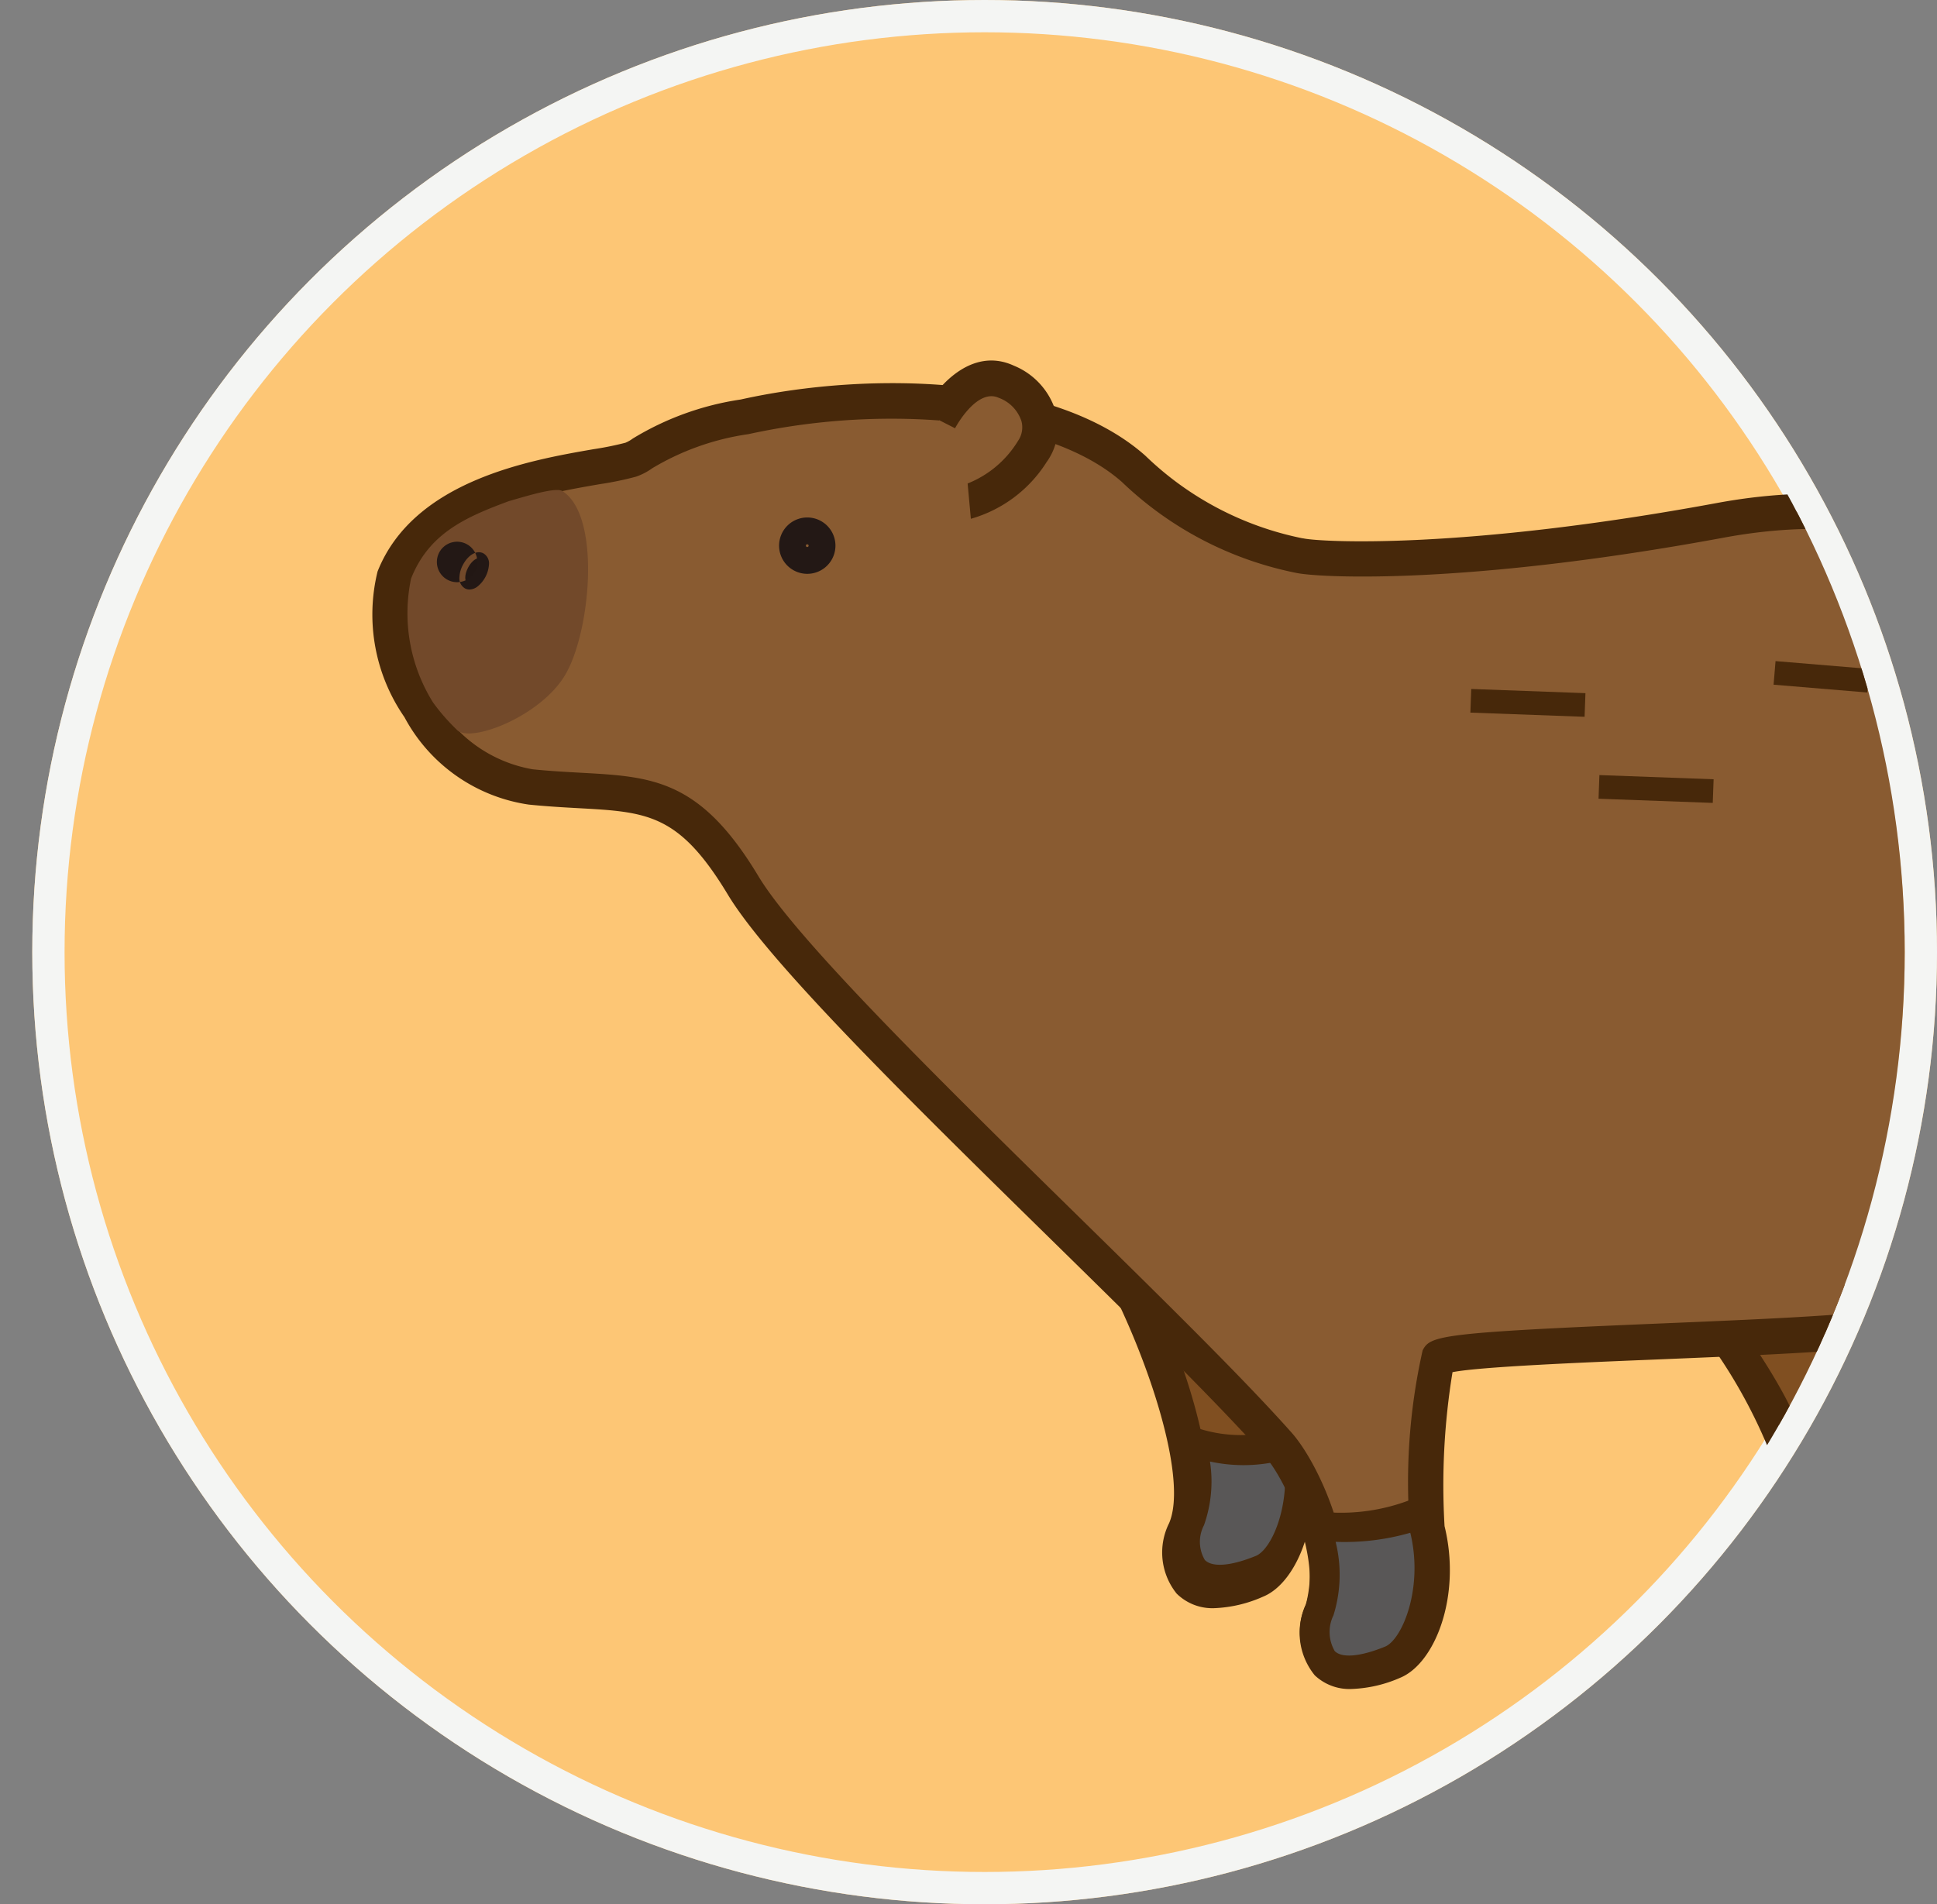 <svg xmlns="http://www.w3.org/2000/svg" xmlns:xlink="http://www.w3.org/1999/xlink" width="60" height="59" viewBox="0 0 60 59"><rect x="0" y="0" width="60" height="59" fill="#808080" stroke="none"/><defs><clipPath id="a"><circle cx="29.5" cy="29.5" r="29.5" transform="translate(0.032 -0.315)" fill="#fdc675" stroke="#f4f5f3" stroke-width="1"/></clipPath></defs><g transform="translate(-38 -479)"><g transform="translate(39 479)" fill="#fdc675" stroke="#f4f5f3" stroke-width="1"><circle cx="29.5" cy="29.5" r="29.5" stroke="none"/><circle cx="29.5" cy="29.5" r="29" fill="none"/></g><g transform="translate(37.968 479.315)" clip-path="url(#a)"><g transform="translate(11.53 10.854)"><g transform="translate(21.235 25.359)"><path d="M907.382,1142.79c1.714,1.7,4.536,8.314,3.6,10.49-.391.909-.226,2.546,2.2,1.557.805-.328,1.512-2.2,1.053-4.062a19.129,19.129,0,0,1,.336-5.314" transform="translate(-906.995 -1142.399)" fill="#804f21" stroke="rgba(0,0,0,0)" stroke-width="1"/><path d="M908.15,1151.925a1.574,1.574,0,0,1-1.175-.452,2.032,2.032,0,0,1-.233-2.182c.813-1.89-1.823-8.241-3.481-9.882l.773-.781c1.775,1.758,4.785,8.617,3.717,11.1a1.02,1.02,0,0,0,.008.978c.154.157.625.2,1.479-.147.488-.2,1.13-1.78.727-3.421a18.606,18.606,0,0,1,.381-5.7l.977.5a20.749,20.749,0,0,0-.291,4.931c.529,2.153-.292,4.259-1.38,4.7A4.081,4.081,0,0,1,908.15,1151.925Z" transform="translate(-903.261 -1138.627)" fill="#47280a" stroke="rgba(0,0,0,0)" stroke-width="1"/></g><g transform="translate(40.981 27.724)"><path d="M1118.324,1169.072s2.092,2.764,2.382,4.077c.6,2.706-1.168,2.908-1.2,3.733-.022.594.365,1.042,2.1.705s2.188-1.064,2.371-3.079c.233-2.555,0-5.337,1.306-6.826" transform="translate(-1117.886 -1167.321)" fill="#804f21" stroke="rgba(0,0,0,0)" stroke-width="1"/><path d="M1116.357,1174.754a1.807,1.807,0,0,1-1.218-.358,1.233,1.233,0,0,1-.413-1.032,1.658,1.658,0,0,1,.6-1.083,2.274,2.274,0,0,0,.611-2.511,16.111,16.111,0,0,0-2.283-3.864l.876-.664c.222.293,2.173,2.9,2.481,4.29a3.334,3.334,0,0,1-.895,3.513c-.115.119-.289.3-.292.359,0,.038,0,.13.029.156s.284.209,1.413-.01c1.417-.275,1.76-.735,1.928-2.589.052-.574.081-1.172.109-1.751.1-2.106.2-4.1,1.331-5.387l.827.725c-.88,1-.967,2.807-1.059,4.715-.028.59-.058,1.2-.112,1.8-.186,2.041-.672,3.153-2.814,3.569A5.963,5.963,0,0,1,1116.357,1174.754Z" transform="translate(-1113.654 -1163.822)" fill="#47280a" stroke="rgba(0,0,0,0)" stroke-width="1"/></g><g transform="translate(24.757 32.919)"><path d="M945.836,1227.783c-.391.909-.226,2.546,2.2,1.558.728-.3,1.372-1.851,1.151-3.525-.094-.162-.188-.309-.28-.437a4.719,4.719,0,0,1-3.011.007h0A4.529,4.529,0,0,1,945.836,1227.783Z" transform="translate(-945.214 -1224.797)" fill="#595757" stroke="rgba(0,0,0,0)" stroke-width="1"/><path d="M942.311,1224.489a1.489,1.489,0,0,1-1.112-.424,1.942,1.942,0,0,1-.214-2.082h0a3.921,3.921,0,0,0,.029-2.136l-.041-.235.368-.368.269.089a4.293,4.293,0,0,0,2.664.017l.348-.171.226.316c.1.141.2.3.3.474l.046.079.012.091c.232,1.762-.424,3.6-1.433,4.009A3.986,3.986,0,0,1,942.311,1224.489Zm-.3-4.116a4.061,4.061,0,0,1-.185,1.972h0a1.107,1.107,0,0,0,.026,1.078c.23.235.806.189,1.579-.126.47-.192,1.049-1.457.881-2.95l-.015-.025A4.86,4.86,0,0,1,942.013,1220.373Z" transform="translate(-940.786 -1219.178)" fill="#47280a" stroke="rgba(0,0,0,0)" stroke-width="1"/></g><g transform="translate(0 0.702)"><path d="M711.089,886.6a10.264,10.264,0,0,1-5.156-2.693c-2.749-2.438-8.393-2.428-12.048-1.614a9.176,9.176,0,0,0-3.527,1.329c-1.2.378-6.084.521-7.33,3.665-.721,1.821,1.069,6.154,4.23,6.474s4.566-.29,6.581,3.054,12.674,12.934,16.572,17.316c.775.871,1.966,3.589,1.37,5.161-.351.926-.226,2.546,2.2,1.557.806-.328,1.512-2.2,1.054-4.062a19.124,19.124,0,0,1,.336-5.314c.244-.473,11.284-.535,14.064-.993.791-.13,2.779,3.68,2.321,6.23s-1.8,2.172-1.68,3.42c.092.962,2.405.733,3.573.367s2.061-4.642,2.245-7.024,1.71-4.337,2.81-6.627,4.841-6.23,3.65-10.766-2.749-4.581-4.489-5.955-5.818-6.093-13.743-4.627S711.735,886.73,711.089,886.6Z" transform="translate(-682.318 -881.246)" fill="#895b31" stroke="rgba(0,0,0,0)" stroke-width="1"/><path d="M707.367,916.367a1.563,1.563,0,0,1-1.138-.422,2.084,2.084,0,0,1-.28-2.19c.487-1.287-.544-3.789-1.267-4.6-1.506-1.694-4.029-4.17-6.7-6.791-4.261-4.182-8.666-8.506-9.933-10.607-1.512-2.508-2.487-2.562-4.626-2.68-.456-.025-.973-.054-1.54-.111a5.217,5.217,0,0,1-3.853-2.709,5.586,5.586,0,0,1-.832-4.515c1.118-2.821,4.74-3.449,6.686-3.787a9.8,9.8,0,0,0,.99-.2,1.059,1.059,0,0,0,.23-.131,8.916,8.916,0,0,1,3.342-1.209c4.069-.907,9.727-.749,12.532,1.739a9.78,9.78,0,0,0,4.849,2.557l.054.008c.532.111,4.9.364,12.819-1.1,7.245-1.339,11.457,2.36,13.482,4.137.271.238.506.444.7.6.335.264.672.483,1,.694,1.378.893,2.68,1.736,3.682,5.553.978,3.725-1.108,6.989-2.632,9.372a18.662,18.662,0,0,0-1.053,1.771c-.314.655-.663,1.282-1,1.889a11.436,11.436,0,0,0-1.758,4.543c-.005.068-.617,6.875-2.628,7.507-.663.208-2.778.653-3.768,0a1.108,1.108,0,0,1-.517-.835,1.722,1.722,0,0,1,.667-1.549,3.168,3.168,0,0,0,1.019-2.021,7.826,7.826,0,0,0-1.773-5.578c-1.36.209-4.355.334-7.253.454-2.493.1-5.549.231-6.373.395a21.682,21.682,0,0,0-.247,4.771c.529,2.154-.292,4.258-1.38,4.7A4.086,4.086,0,0,1,707.367,916.367ZM693.128,877.01a20.792,20.792,0,0,0-4.442.478,8,8,0,0,0-2.98,1.057,1.943,1.943,0,0,1-.5.26,9.945,9.945,0,0,1-1.132.234c-1.856.322-4.961.861-5.852,3.109a4.711,4.711,0,0,0,.749,3.539A4.27,4.27,0,0,0,682,887.872c.542.055,1.024.081,1.49.107,2.225.122,3.7.2,5.507,3.21,1.194,1.981,5.746,6.449,9.761,10.39,2.684,2.634,5.22,5.123,6.751,6.844.866.974,2.172,3.877,1.474,5.721a1.088,1.088,0,0,0,.02,1.014c.152.148.615.184,1.458-.16.488-.2,1.13-1.78.727-3.422a18.6,18.6,0,0,1,.381-5.7c.234-.453.492-.547,7.26-.829,2.926-.122,5.951-.247,7.2-.454a1.166,1.166,0,0,1,1,.439,8.929,8.929,0,0,1,1.949,6.431,4.253,4.253,0,0,1-1.331,2.611c-.306.3-.37.374-.343.66.168.242,1.619.284,2.861-.106.608-.191,1.619-3.4,1.861-6.542a12.242,12.242,0,0,1,1.893-4.991c.329-.592.669-1.205.969-1.831a19.26,19.26,0,0,1,1.118-1.888c1.414-2.212,3.351-5.241,2.5-8.5-.894-3.4-1.919-4.069-3.217-4.91-.348-.225-.707-.458-1.082-.754-.219-.173-.463-.387-.746-.636-2.04-1.791-5.837-5.125-12.557-3.882-7.96,1.472-12.45,1.245-13.216,1.1a10.872,10.872,0,0,1-5.435-2.825C698.69,877.593,695.94,877.01,693.128,877.01Z" transform="translate(-677 -875.908)" fill="#47280a" stroke="rgba(0,0,0,0)" stroke-width="1"/></g><path d="M693.514,916.906c.781-1.331,1.119-4.92-.095-5.687-.2-.128-1.106.156-1.653.312-1.352.5-2.477,1-3.032,2.4a5.219,5.219,0,0,0,.682,3.84,6.251,6.251,0,0,0,.756.863C690.61,919.021,692.759,918.194,693.514,916.906Z" transform="translate(-687.499 -907.174)" fill="#72492a" stroke="rgba(0,0,0,0)" stroke-width="1"/><path d="M812.486,922a.873.873,0,1,1,.524-.175h0A.87.87,0,0,1,812.486,922Zm-.027-.907a.043.043,0,0,0-.016.028.046.046,0,0,0,.008.032.045.045,0,0,0,.028.016.042.042,0,0,0,.032-.008Zm.026-.009a.042.042,0,0,0-.025.009l.051.068a.043.043,0,0,0,.009-.059A.043.043,0,0,0,812.485,921.086Z" transform="translate(-798.978 -915.39)" fill="#231815" stroke="rgba(0,0,0,0)" stroke-width="1"/><g transform="translate(2.73 5.941)"><ellipse cx="0.431" cy="0.212" rx="0.431" ry="0.212" transform="translate(0.07 0.861) rotate(-62.353)" fill="#221714" stroke="rgba(0,0,0,0)" stroke-width="1"/><path d="M706.4,932.878a.29.29,0,0,1-.138-.034h0a.36.36,0,0,1-.173-.348.887.887,0,0,1,.107-.379c.165-.315.432-.467.635-.36a.36.36,0,0,1,.173.348.958.958,0,0,1-.358.683A.423.423,0,0,1,706.4,932.878Zm.235-.745a.627.627,0,1,0-.062.182A.57.57,0,0,0,706.632,932.133Z" transform="translate(-706.086 -931.723)" fill="#231815" stroke="rgba(0,0,0,0)" stroke-width="1"/></g><g transform="translate(17.101 0)"><path d="M864.429,875.594s.886-1.74,2.077-1.19a1.44,1.44,0,0,1,.8,2.165c-.412.55-1.226,1.466-1.947,1.535" transform="translate(-863.939 -873.745)" fill="#895b31" stroke="rgba(0,0,0,0)" stroke-width="1"/><path d="M860.682,873.33l-.1-1.094a3.215,3.215,0,0,0,1.559-1.317.739.739,0,0,0,.108-.615,1.154,1.154,0,0,0-.7-.721c-.687-.316-1.351.929-1.357.942l-.979-.5c.389-.765,1.476-2.05,2.8-1.44a2.238,2.238,0,0,1,1.306,1.45,1.84,1.84,0,0,1-.294,1.543A4.1,4.1,0,0,1,860.682,873.33Z" transform="translate(-859.208 -868.425)" fill="#47280a" stroke="rgba(0,0,0,0)" stroke-width="1"/></g><g transform="translate(47.257 34.388)"><path d="M1187.134,1240.7a4.965,4.965,0,0,1-.054,1.195c-.458,2.55-1.8,2.172-1.68,3.42.092.962,2.405.733,3.573.367.844-.265,1.544-2.569,1.937-4.726A16.4,16.4,0,0,1,1187.134,1240.7Z" transform="translate(-1184.935 -1240.146)" fill="#595757" stroke="rgba(0,0,0,0)" stroke-width="1"/><path d="M1182.493,1241.14a2.788,2.788,0,0,1-1.493-.331,1.02,1.02,0,0,1-.476-.768,1.644,1.644,0,0,1,.64-1.475,3.283,3.283,0,0,0,1.045-2.07,4.5,4.5,0,0,0,.047-1.083l-.037-.581.573.1a16.111,16.111,0,0,0,3.663.251l.593-.047-.107.585c-.385,2.117-1.089,4.717-2.25,5.081A7.915,7.915,0,0,1,1182.493,1241.14Zm.69-5.219a4.942,4.942,0,0,1-.072.737,4.169,4.169,0,0,1-1.305,2.562c-.3.3-.4.394-.37.734,0,.019,0,.047.072.091a4.834,4.834,0,0,0,2.909-.118c.329-.1.983-1.207,1.514-3.8A16.85,16.85,0,0,1,1183.183,1235.921Z" transform="translate(-1180.515 -1234.831)" fill="#47280a" stroke="rgba(0,0,0,0)" stroke-width="1"/></g><g transform="translate(42.099 33.638)"><path d="M1132.735,1233.362c.088,1.908-1.29,2.153-1.317,2.881-.022.594.365,1.042,2.1.706s2.188-1.063,2.371-3.079c.011-.126.021-.252.031-.379A20.618,20.618,0,0,1,1132.735,1233.362Z" transform="translate(-1130.867 -1232.749)" fill="#595757" stroke="rgba(0,0,0,0)" stroke-width="1"/><path d="M1127.192,1231.7a1.808,1.808,0,0,1-1.218-.359,1.233,1.233,0,0,1-.413-1.032,1.662,1.662,0,0,1,.6-1.083,2.046,2.046,0,0,0,.718-1.751l-.03-.639.636.066a20.117,20.117,0,0,0,3.084.127l.634-.045-.047.633c-.01.13-.02.259-.031.388-.185,2.04-.672,3.153-2.814,3.569A5.99,5.99,0,0,1,1127.192,1231.7Zm.766-3.648a3.112,3.112,0,0,1-1.006,1.939c-.115.119-.289.3-.292.36,0,.038,0,.13.029.156s.285.209,1.413-.01c1.353-.263,1.727-.694,1.9-2.348C1129.342,1228.153,1128.6,1228.1,1127.957,1228.048Z" transform="translate(-1125.56 -1226.833)" fill="#47280a" stroke="rgba(0,0,0,0)" stroke-width="1"/></g><g transform="translate(28.775 34.825)"><path d="M988.532,1248.6h0a4.317,4.317,0,0,1,.1,2.6c-.351.926-.226,2.546,2.2,1.557.805-.328,1.512-2.2,1.054-4.062a3.279,3.279,0,0,1-.065-.571h0A6.609,6.609,0,0,1,988.532,1248.6Z" transform="translate(-988.023 -1247.311)" fill="#595757" stroke="rgba(0,0,0,0)" stroke-width="1"/><path d="M985.107,1245.7a1.476,1.476,0,0,1-1.075-.4,2,2,0,0,1-.258-2.092,3.872,3.872,0,0,0-.107-2.306l-.05-.172.221-.441.313.029a5.978,5.978,0,0,0,2.993-.409l.666-.424.038.788a2.75,2.75,0,0,0,.052.484c.51,2.076-.294,4.175-1.326,4.6A3.988,3.988,0,0,1,985.107,1245.7Zm-.409-4.434a4.218,4.218,0,0,1-.068,2.272,1.177,1.177,0,0,0,.041,1.111c.227.222.794.17,1.557-.14.526-.214,1.2-1.814.782-3.528v0A7.353,7.353,0,0,1,984.7,1241.262Z" transform="translate(-983.598 -1239.485)" fill="#47280a" stroke="rgba(0,0,0,0)" stroke-width="1"/></g><g transform="translate(34.048 10.177)"><line x2="3.538" y2="0.13" transform="translate(0.013 0.366)" fill="#804f21" stroke="rgba(0,0,0,0)" stroke-width="1"/><rect width="0.733" height="3.54" transform="translate(0 0.733) rotate(-87.903)" fill="#47280a" stroke="rgba(0,0,0,0)" stroke-width="1"/></g><g transform="translate(38.018 12.845)"><line x2="3.538" y2="0.13" transform="translate(0.013 0.366)" fill="#804f21" stroke="rgba(0,0,0,0)" stroke-width="1"/><rect width="0.733" height="3.54" transform="translate(0 0.733) rotate(-87.903)" fill="#47280a" stroke="rgba(0,0,0,0)" stroke-width="1"/></g><g transform="translate(43.44 9.315)"><line x2="2.899" y2="0.241" transform="translate(0.03 0.365)" fill="#804f21" stroke="rgba(0,0,0,0)" stroke-width="1"/><rect width="0.733" height="2.909" transform="matrix(0.083, -0.997, 0.997, 0.083, 0, 0.73)" fill="#47280a" stroke="rgba(0,0,0,0)" stroke-width="1"/></g></g></g></g></svg>